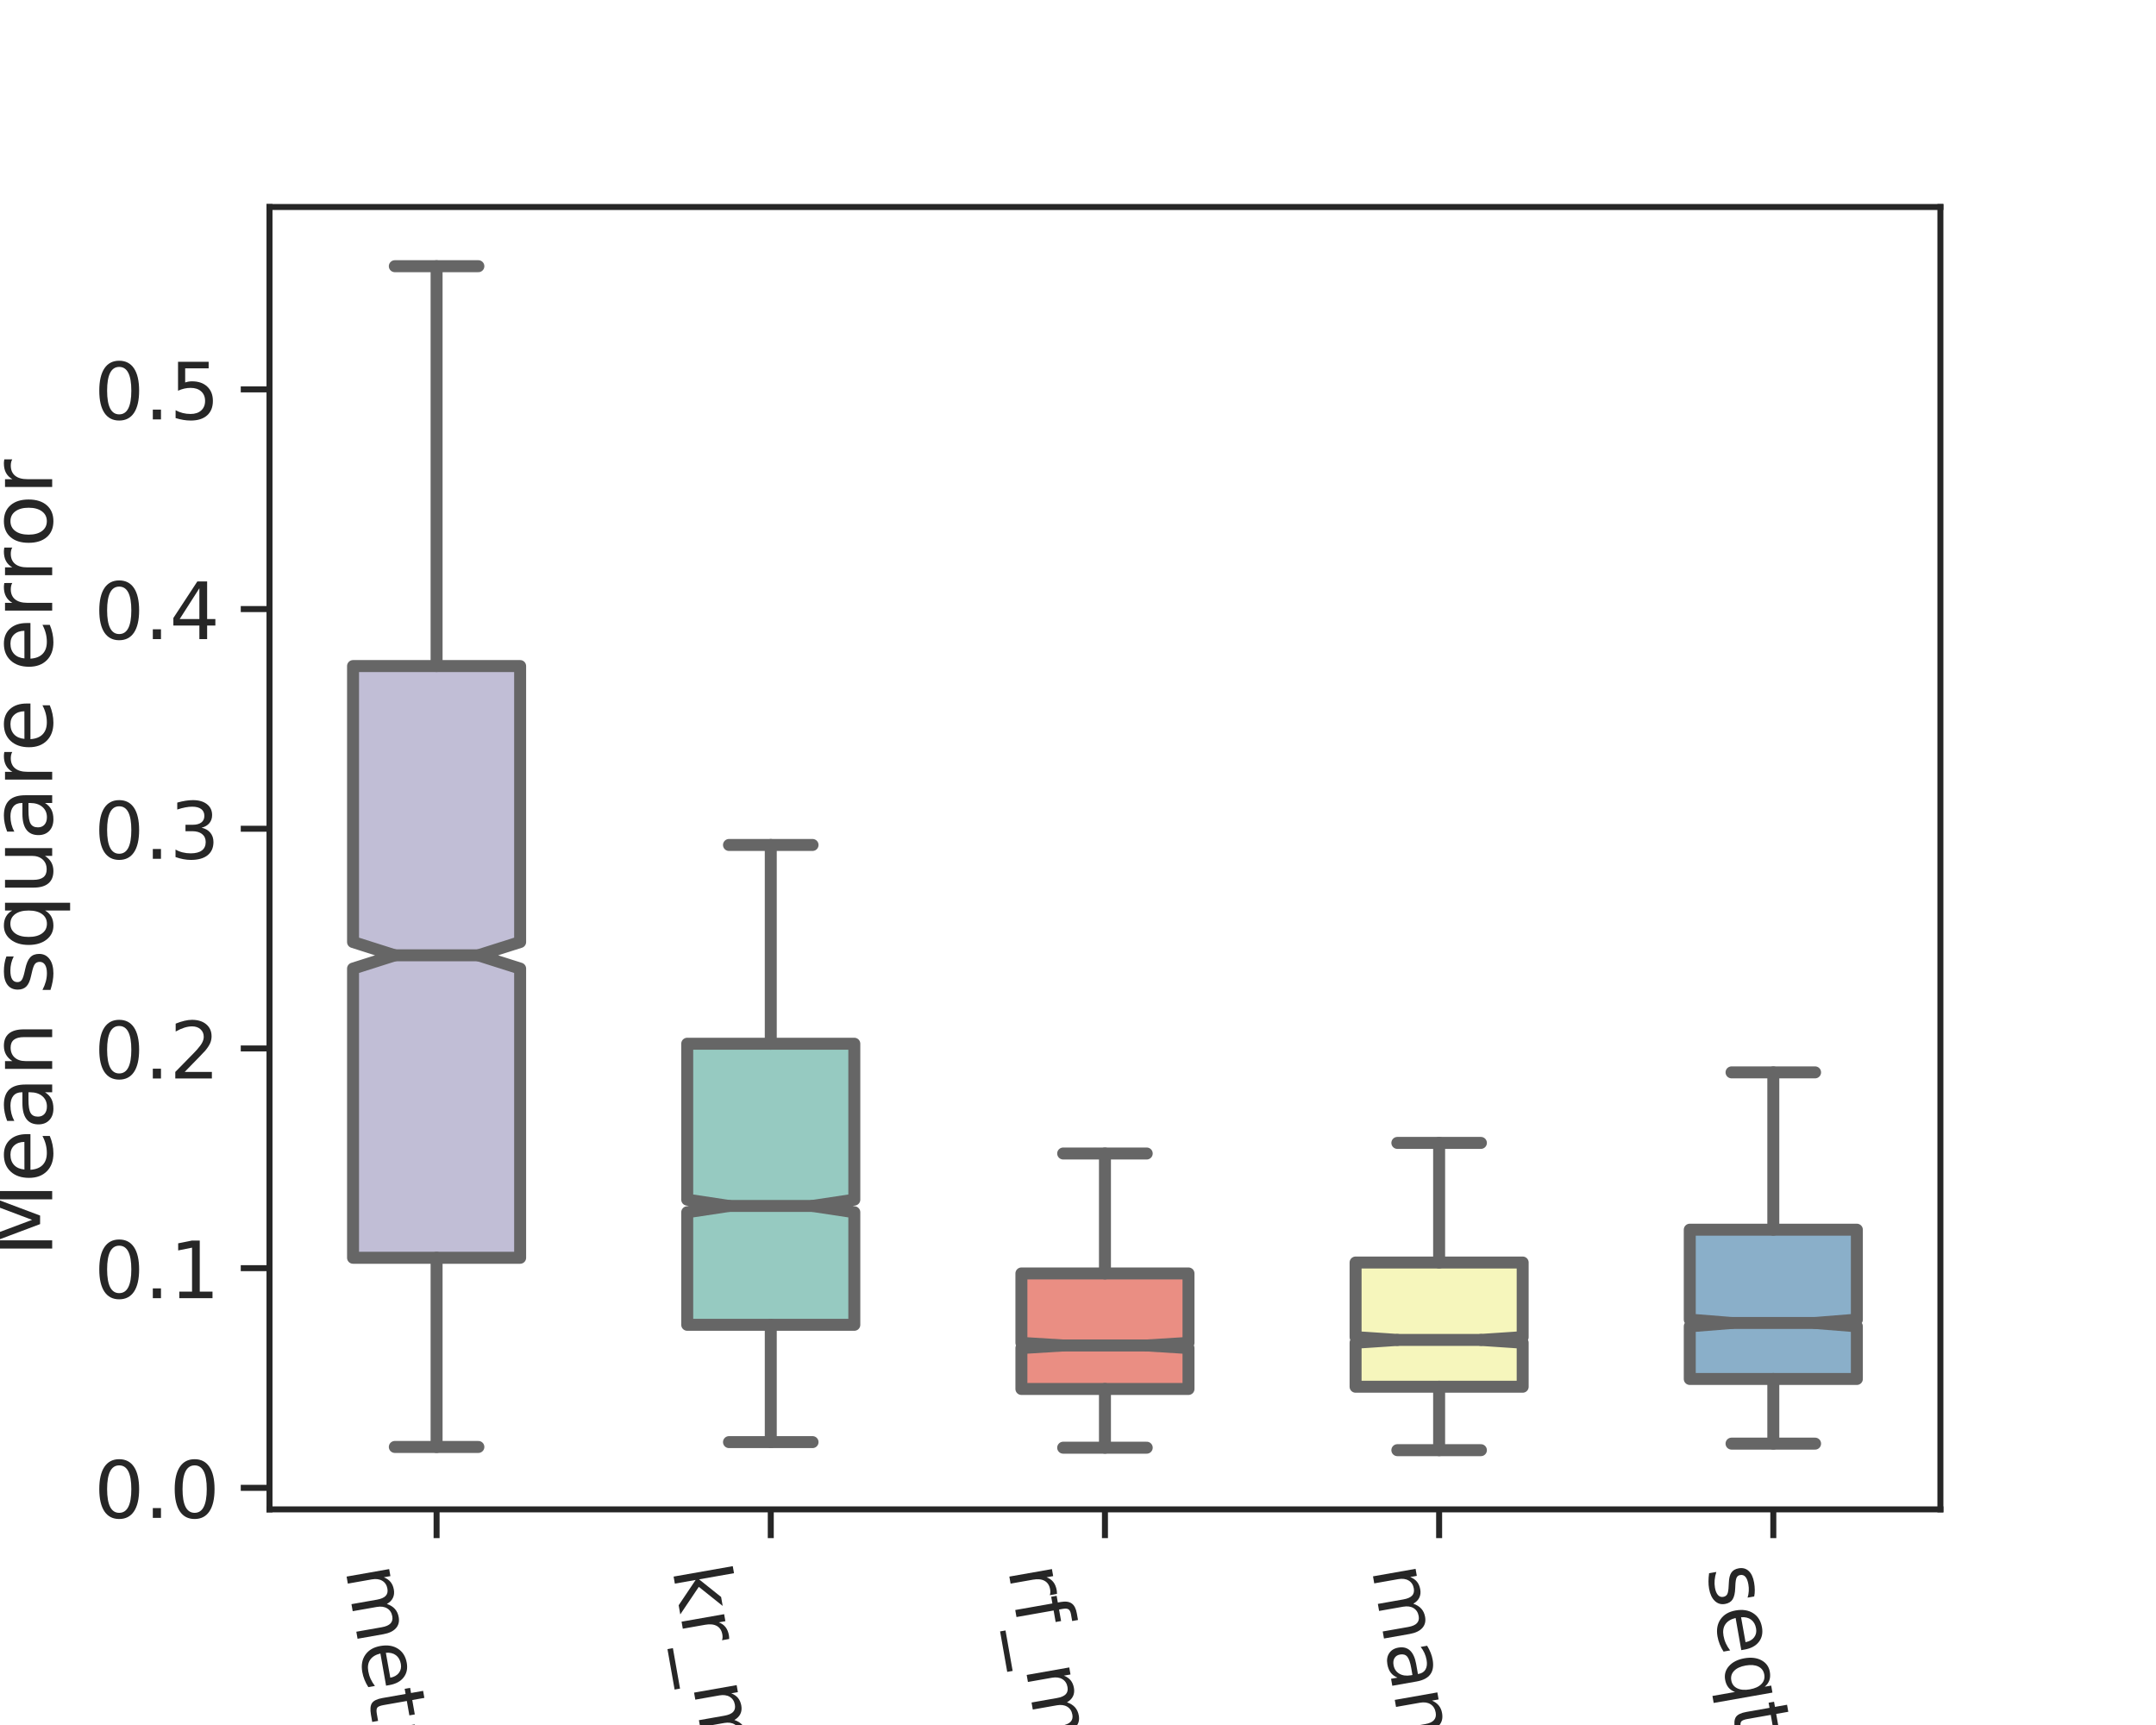 <?xml version="1.0" encoding="utf-8" standalone="no"?>
<!DOCTYPE svg PUBLIC "-//W3C//DTD SVG 1.1//EN"
  "http://www.w3.org/Graphics/SVG/1.1/DTD/svg11.dtd">
<!-- Created with matplotlib (https://matplotlib.org/) -->
<svg height="288pt" version="1.1" viewBox="0 0 360 288" width="360pt" xmlns="http://www.w3.org/2000/svg" xmlns:xlink="http://www.w3.org/1999/xlink">
 <defs>
  <style type="text/css">
*{stroke-linecap:butt;stroke-linejoin:round;}
  </style>
 </defs>
 <g id="figure_1">
  <g id="patch_1">
   <path d="M 0 288 
L 360 288 
L 360 0 
L 0 0 
z
" style="fill:#ffffff;"/>
  </g>
  <g id="axes_1">
   <g id="patch_2">
    <path d="M 45 252 
L 324 252 
L 324 34.56 
L 45 34.56 
z
" style="fill:#ffffff;"/>
   </g>
   <g id="matplotlib.axis_1">
    <g id="xtick_1">
     <g id="line2d_1">
      <defs>
       <path d="M 0 0 
L 0 4.8 
" id="m77885a15df" style="stroke:#262626;"/>
      </defs>
      <g>
       <use style="fill:#262626;stroke:#262626;" x="72.9" xlink:href="#m77885a15df" y="252"/>
      </g>
     </g>
     <g id="text_1">
      <!-- metakrr_sk_gcnn_10 -->
      <defs>
       <path d="M 52 44.188 
Q 55.375 50.25 60.062 53.125 
Q 64.75 56 71.094 56 
Q 79.641 56 84.281 50.016 
Q 88.922 44.047 88.922 33.016 
L 88.922 0 
L 79.891 0 
L 79.891 32.719 
Q 79.891 40.578 77.094 44.375 
Q 74.312 48.188 68.609 48.188 
Q 61.625 48.188 57.562 43.547 
Q 53.516 38.922 53.516 30.906 
L 53.516 0 
L 44.484 0 
L 44.484 32.719 
Q 44.484 40.625 41.703 44.406 
Q 38.922 48.188 33.109 48.188 
Q 26.219 48.188 22.156 43.531 
Q 18.109 38.875 18.109 30.906 
L 18.109 0 
L 9.078 0 
L 9.078 54.688 
L 18.109 54.688 
L 18.109 46.188 
Q 21.188 51.219 25.484 53.609 
Q 29.781 56 35.688 56 
Q 41.656 56 45.828 52.969 
Q 50 49.953 52 44.188 
z
" id="DejaVuSans-109"/>
       <path d="M 56.203 29.594 
L 56.203 25.203 
L 14.891 25.203 
Q 15.484 15.922 20.484 11.062 
Q 25.484 6.203 34.422 6.203 
Q 39.594 6.203 44.453 7.469 
Q 49.312 8.734 54.109 11.281 
L 54.109 2.781 
Q 49.266 0.734 44.188 -0.344 
Q 39.109 -1.422 33.891 -1.422 
Q 20.797 -1.422 13.156 6.188 
Q 5.516 13.812 5.516 26.812 
Q 5.516 40.234 12.766 48.109 
Q 20.016 56 32.328 56 
Q 43.359 56 49.781 48.891 
Q 56.203 41.797 56.203 29.594 
z
M 47.219 32.234 
Q 47.125 39.594 43.094 43.984 
Q 39.062 48.391 32.422 48.391 
Q 24.906 48.391 20.391 44.141 
Q 15.875 39.891 15.188 32.172 
z
" id="DejaVuSans-101"/>
       <path d="M 18.312 70.219 
L 18.312 54.688 
L 36.812 54.688 
L 36.812 47.703 
L 18.312 47.703 
L 18.312 18.016 
Q 18.312 11.328 20.141 9.422 
Q 21.969 7.516 27.594 7.516 
L 36.812 7.516 
L 36.812 0 
L 27.594 0 
Q 17.188 0 13.234 3.875 
Q 9.281 7.766 9.281 18.016 
L 9.281 47.703 
L 2.688 47.703 
L 2.688 54.688 
L 9.281 54.688 
L 9.281 70.219 
z
" id="DejaVuSans-116"/>
       <path d="M 34.281 27.484 
Q 23.391 27.484 19.188 25 
Q 14.984 22.516 14.984 16.5 
Q 14.984 11.719 18.141 8.906 
Q 21.297 6.109 26.703 6.109 
Q 34.188 6.109 38.703 11.406 
Q 43.219 16.703 43.219 25.484 
L 43.219 27.484 
z
M 52.203 31.203 
L 52.203 0 
L 43.219 0 
L 43.219 8.297 
Q 40.141 3.328 35.547 0.953 
Q 30.953 -1.422 24.312 -1.422 
Q 15.922 -1.422 10.953 3.297 
Q 6 8.016 6 15.922 
Q 6 25.141 12.172 29.828 
Q 18.359 34.516 30.609 34.516 
L 43.219 34.516 
L 43.219 35.406 
Q 43.219 41.609 39.141 45 
Q 35.062 48.391 27.688 48.391 
Q 23 48.391 18.547 47.266 
Q 14.109 46.141 10.016 43.891 
L 10.016 52.203 
Q 14.938 54.109 19.578 55.047 
Q 24.219 56 28.609 56 
Q 40.484 56 46.344 49.844 
Q 52.203 43.703 52.203 31.203 
z
" id="DejaVuSans-97"/>
       <path d="M 9.078 75.984 
L 18.109 75.984 
L 18.109 31.109 
L 44.922 54.688 
L 56.391 54.688 
L 27.391 29.109 
L 57.625 0 
L 45.906 0 
L 18.109 26.703 
L 18.109 0 
L 9.078 0 
z
" id="DejaVuSans-107"/>
       <path d="M 41.109 46.297 
Q 39.594 47.172 37.812 47.578 
Q 36.031 48 33.891 48 
Q 26.266 48 22.188 43.047 
Q 18.109 38.094 18.109 28.812 
L 18.109 0 
L 9.078 0 
L 9.078 54.688 
L 18.109 54.688 
L 18.109 46.188 
Q 20.953 51.172 25.484 53.578 
Q 30.031 56 36.531 56 
Q 37.453 56 38.578 55.875 
Q 39.703 55.766 41.062 55.516 
z
" id="DejaVuSans-114"/>
       <path d="M 50.984 -16.609 
L 50.984 -23.578 
L -0.984 -23.578 
L -0.984 -16.609 
z
" id="DejaVuSans-95"/>
       <path d="M 44.281 53.078 
L 44.281 44.578 
Q 40.484 46.531 36.375 47.5 
Q 32.281 48.484 27.875 48.484 
Q 21.188 48.484 17.844 46.438 
Q 14.5 44.391 14.5 40.281 
Q 14.5 37.156 16.891 35.375 
Q 19.281 33.594 26.516 31.984 
L 29.594 31.297 
Q 39.156 29.25 43.188 25.516 
Q 47.219 21.781 47.219 15.094 
Q 47.219 7.469 41.188 3.016 
Q 35.156 -1.422 24.609 -1.422 
Q 20.219 -1.422 15.453 -0.562 
Q 10.688 0.297 5.422 2 
L 5.422 11.281 
Q 10.406 8.688 15.234 7.391 
Q 20.062 6.109 24.812 6.109 
Q 31.156 6.109 34.562 8.281 
Q 37.984 10.453 37.984 14.406 
Q 37.984 18.062 35.516 20.016 
Q 33.062 21.969 24.703 23.781 
L 21.578 24.516 
Q 13.234 26.266 9.516 29.906 
Q 5.812 33.547 5.812 39.891 
Q 5.812 47.609 11.281 51.797 
Q 16.75 56 26.812 56 
Q 31.781 56 36.172 55.266 
Q 40.578 54.547 44.281 53.078 
z
" id="DejaVuSans-115"/>
       <path d="M 45.406 27.984 
Q 45.406 37.75 41.375 43.109 
Q 37.359 48.484 30.078 48.484 
Q 22.859 48.484 18.828 43.109 
Q 14.797 37.75 14.797 27.984 
Q 14.797 18.266 18.828 12.891 
Q 22.859 7.516 30.078 7.516 
Q 37.359 7.516 41.375 12.891 
Q 45.406 18.266 45.406 27.984 
z
M 54.391 6.781 
Q 54.391 -7.172 48.188 -13.984 
Q 42 -20.797 29.203 -20.797 
Q 24.469 -20.797 20.266 -20.094 
Q 16.062 -19.391 12.109 -17.922 
L 12.109 -9.188 
Q 16.062 -11.328 19.922 -12.344 
Q 23.781 -13.375 27.781 -13.375 
Q 36.625 -13.375 41.016 -8.766 
Q 45.406 -4.156 45.406 5.172 
L 45.406 9.625 
Q 42.625 4.781 38.281 2.391 
Q 33.938 0 27.875 0 
Q 17.828 0 11.672 7.656 
Q 5.516 15.328 5.516 27.984 
Q 5.516 40.672 11.672 48.328 
Q 17.828 56 27.875 56 
Q 33.938 56 38.281 53.609 
Q 42.625 51.219 45.406 46.391 
L 45.406 54.688 
L 54.391 54.688 
z
" id="DejaVuSans-103"/>
       <path d="M 48.781 52.594 
L 48.781 44.188 
Q 44.969 46.297 41.141 47.344 
Q 37.312 48.391 33.406 48.391 
Q 24.656 48.391 19.812 42.844 
Q 14.984 37.312 14.984 27.297 
Q 14.984 17.281 19.812 11.734 
Q 24.656 6.203 33.406 6.203 
Q 37.312 6.203 41.141 7.25 
Q 44.969 8.297 48.781 10.406 
L 48.781 2.094 
Q 45.016 0.344 40.984 -0.531 
Q 36.969 -1.422 32.422 -1.422 
Q 20.062 -1.422 12.781 6.344 
Q 5.516 14.109 5.516 27.297 
Q 5.516 40.672 12.859 48.328 
Q 20.219 56 33.016 56 
Q 37.156 56 41.109 55.141 
Q 45.062 54.297 48.781 52.594 
z
" id="DejaVuSans-99"/>
       <path d="M 54.891 33.016 
L 54.891 0 
L 45.906 0 
L 45.906 32.719 
Q 45.906 40.484 42.875 44.328 
Q 39.844 48.188 33.797 48.188 
Q 26.516 48.188 22.312 43.547 
Q 18.109 38.922 18.109 30.906 
L 18.109 0 
L 9.078 0 
L 9.078 54.688 
L 18.109 54.688 
L 18.109 46.188 
Q 21.344 51.125 25.703 53.562 
Q 30.078 56 35.797 56 
Q 45.219 56 50.047 50.172 
Q 54.891 44.344 54.891 33.016 
z
" id="DejaVuSans-110"/>
       <path d="M 12.406 8.297 
L 28.516 8.297 
L 28.516 63.922 
L 10.984 60.406 
L 10.984 69.391 
L 28.422 72.906 
L 38.281 72.906 
L 38.281 8.297 
L 54.391 8.297 
L 54.391 0 
L 12.406 0 
z
" id="DejaVuSans-49"/>
       <path d="M 31.781 66.406 
Q 24.172 66.406 20.328 58.906 
Q 16.5 51.422 16.5 36.375 
Q 16.5 21.391 20.328 13.891 
Q 24.172 6.391 31.781 6.391 
Q 39.453 6.391 43.281 13.891 
Q 47.125 21.391 47.125 36.375 
Q 47.125 51.422 43.281 58.906 
Q 39.453 66.406 31.781 66.406 
z
M 31.781 74.219 
Q 44.047 74.219 50.516 64.516 
Q 56.984 54.828 56.984 36.375 
Q 56.984 17.969 50.516 8.266 
Q 44.047 -1.422 31.781 -1.422 
Q 19.531 -1.422 13.062 8.266 
Q 6.594 17.969 6.594 36.375 
Q 6.594 54.828 13.062 64.516 
Q 19.531 74.219 31.781 74.219 
z
" id="DejaVuSans-48"/>
      </defs>
      <g style="fill:#262626;" transform="translate(57.666 262.042)rotate(-280)scale(0.132 -0.132)">
       <use xlink:href="#DejaVuSans-109"/>
       <use x="97.412" xlink:href="#DejaVuSans-101"/>
       <use x="158.936" xlink:href="#DejaVuSans-116"/>
       <use x="198.145" xlink:href="#DejaVuSans-97"/>
       <use x="259.424" xlink:href="#DejaVuSans-107"/>
       <use x="317.334" xlink:href="#DejaVuSans-114"/>
       <use x="358.432" xlink:href="#DejaVuSans-114"/>
       <use x="399.545" xlink:href="#DejaVuSans-95"/>
       <use x="449.545" xlink:href="#DejaVuSans-115"/>
       <use x="501.645" xlink:href="#DejaVuSans-107"/>
       <use x="559.555" xlink:href="#DejaVuSans-95"/>
       <use x="609.555" xlink:href="#DejaVuSans-103"/>
       <use x="673.031" xlink:href="#DejaVuSans-99"/>
       <use x="728.012" xlink:href="#DejaVuSans-110"/>
       <use x="791.391" xlink:href="#DejaVuSans-110"/>
       <use x="854.77" xlink:href="#DejaVuSans-95"/>
       <use x="904.77" xlink:href="#DejaVuSans-49"/>
       <use x="968.393" xlink:href="#DejaVuSans-48"/>
      </g>
     </g>
    </g>
    <g id="xtick_2">
     <g id="line2d_2">
      <g>
       <use style="fill:#262626;stroke:#262626;" x="128.7" xlink:href="#m77885a15df" y="252"/>
      </g>
     </g>
     <g id="text_2">
      <!-- kr_morgan_circular_10 -->
      <defs>
       <path d="M 30.609 48.391 
Q 23.391 48.391 19.188 42.75 
Q 14.984 37.109 14.984 27.297 
Q 14.984 17.484 19.156 11.844 
Q 23.344 6.203 30.609 6.203 
Q 37.797 6.203 41.984 11.859 
Q 46.188 17.531 46.188 27.297 
Q 46.188 37.016 41.984 42.703 
Q 37.797 48.391 30.609 48.391 
z
M 30.609 56 
Q 42.328 56 49.016 48.375 
Q 55.719 40.766 55.719 27.297 
Q 55.719 13.875 49.016 6.219 
Q 42.328 -1.422 30.609 -1.422 
Q 18.844 -1.422 12.172 6.219 
Q 5.516 13.875 5.516 27.297 
Q 5.516 40.766 12.172 48.375 
Q 18.844 56 30.609 56 
z
" id="DejaVuSans-111"/>
       <path d="M 9.422 54.688 
L 18.406 54.688 
L 18.406 0 
L 9.422 0 
z
M 9.422 75.984 
L 18.406 75.984 
L 18.406 64.594 
L 9.422 64.594 
z
" id="DejaVuSans-105"/>
       <path d="M 8.5 21.578 
L 8.5 54.688 
L 17.484 54.688 
L 17.484 21.922 
Q 17.484 14.156 20.5 10.266 
Q 23.531 6.391 29.594 6.391 
Q 36.859 6.391 41.078 11.031 
Q 45.312 15.672 45.312 23.688 
L 45.312 54.688 
L 54.297 54.688 
L 54.297 0 
L 45.312 0 
L 45.312 8.406 
Q 42.047 3.422 37.719 1 
Q 33.406 -1.422 27.688 -1.422 
Q 18.266 -1.422 13.375 4.438 
Q 8.5 10.297 8.5 21.578 
z
M 31.109 56 
z
" id="DejaVuSans-117"/>
       <path d="M 9.422 75.984 
L 18.406 75.984 
L 18.406 0 
L 9.422 0 
z
" id="DejaVuSans-108"/>
      </defs>
      <g style="fill:#262626;" transform="translate(112.269 262.042)rotate(-280)scale(0.132 -0.132)">
       <use xlink:href="#DejaVuSans-107"/>
       <use x="57.91" xlink:href="#DejaVuSans-114"/>
       <use x="99.023" xlink:href="#DejaVuSans-95"/>
       <use x="149.023" xlink:href="#DejaVuSans-109"/>
       <use x="246.436" xlink:href="#DejaVuSans-111"/>
       <use x="307.617" xlink:href="#DejaVuSans-114"/>
       <use x="348.715" xlink:href="#DejaVuSans-103"/>
       <use x="412.191" xlink:href="#DejaVuSans-97"/>
       <use x="473.471" xlink:href="#DejaVuSans-110"/>
       <use x="536.85" xlink:href="#DejaVuSans-95"/>
       <use x="586.85" xlink:href="#DejaVuSans-99"/>
       <use x="641.83" xlink:href="#DejaVuSans-105"/>
       <use x="669.613" xlink:href="#DejaVuSans-114"/>
       <use x="710.695" xlink:href="#DejaVuSans-99"/>
       <use x="765.676" xlink:href="#DejaVuSans-117"/>
       <use x="829.055" xlink:href="#DejaVuSans-108"/>
       <use x="856.838" xlink:href="#DejaVuSans-97"/>
       <use x="918.117" xlink:href="#DejaVuSans-114"/>
       <use x="959.23" xlink:href="#DejaVuSans-95"/>
       <use x="1009.23" xlink:href="#DejaVuSans-49"/>
       <use x="1072.854" xlink:href="#DejaVuSans-48"/>
      </g>
     </g>
    </g>
    <g id="xtick_3">
     <g id="line2d_3">
      <g>
       <use style="fill:#262626;stroke:#262626;" x="184.5" xlink:href="#m77885a15df" y="252"/>
      </g>
     </g>
     <g id="text_3">
      <!-- rf_morgan_circular_10 -->
      <defs>
       <path d="M 37.109 75.984 
L 37.109 68.5 
L 28.516 68.5 
Q 23.688 68.5 21.797 66.547 
Q 19.922 64.594 19.922 59.516 
L 19.922 54.688 
L 34.719 54.688 
L 34.719 47.703 
L 19.922 47.703 
L 19.922 0 
L 10.891 0 
L 10.891 47.703 
L 2.297 47.703 
L 2.297 54.688 
L 10.891 54.688 
L 10.891 58.5 
Q 10.891 67.625 15.141 71.797 
Q 19.391 75.984 28.609 75.984 
z
" id="DejaVuSans-102"/>
      </defs>
      <g style="fill:#262626;" transform="translate(168.329 262.042)rotate(-280)scale(0.132 -0.132)">
       <use xlink:href="#DejaVuSans-114"/>
       <use x="41.113" xlink:href="#DejaVuSans-102"/>
       <use x="76.318" xlink:href="#DejaVuSans-95"/>
       <use x="126.318" xlink:href="#DejaVuSans-109"/>
       <use x="223.73" xlink:href="#DejaVuSans-111"/>
       <use x="284.912" xlink:href="#DejaVuSans-114"/>
       <use x="326.01" xlink:href="#DejaVuSans-103"/>
       <use x="389.486" xlink:href="#DejaVuSans-97"/>
       <use x="450.766" xlink:href="#DejaVuSans-110"/>
       <use x="514.145" xlink:href="#DejaVuSans-95"/>
       <use x="564.145" xlink:href="#DejaVuSans-99"/>
       <use x="619.125" xlink:href="#DejaVuSans-105"/>
       <use x="646.908" xlink:href="#DejaVuSans-114"/>
       <use x="687.99" xlink:href="#DejaVuSans-99"/>
       <use x="742.971" xlink:href="#DejaVuSans-117"/>
       <use x="806.35" xlink:href="#DejaVuSans-108"/>
       <use x="834.133" xlink:href="#DejaVuSans-97"/>
       <use x="895.412" xlink:href="#DejaVuSans-114"/>
       <use x="936.525" xlink:href="#DejaVuSans-95"/>
       <use x="986.525" xlink:href="#DejaVuSans-49"/>
       <use x="1050.148" xlink:href="#DejaVuSans-48"/>
      </g>
     </g>
    </g>
    <g id="xtick_4">
     <g id="line2d_4">
      <g>
       <use style="fill:#262626;stroke:#262626;" x="240.3" xlink:href="#m77885a15df" y="252"/>
      </g>
     </g>
     <g id="text_4">
      <!-- mann_cnn_10 -->
      <g style="fill:#262626;" transform="translate(229.05 262.001)rotate(-280)scale(0.132 -0.132)">
       <use xlink:href="#DejaVuSans-109"/>
       <use x="97.412" xlink:href="#DejaVuSans-97"/>
       <use x="158.691" xlink:href="#DejaVuSans-110"/>
       <use x="222.07" xlink:href="#DejaVuSans-110"/>
       <use x="285.449" xlink:href="#DejaVuSans-95"/>
       <use x="335.449" xlink:href="#DejaVuSans-99"/>
       <use x="390.43" xlink:href="#DejaVuSans-110"/>
       <use x="453.809" xlink:href="#DejaVuSans-110"/>
       <use x="517.188" xlink:href="#DejaVuSans-95"/>
       <use x="567.188" xlink:href="#DejaVuSans-49"/>
       <use x="630.811" xlink:href="#DejaVuSans-48"/>
      </g>
     </g>
    </g>
    <g id="xtick_5">
     <g id="line2d_5">
      <g>
       <use style="fill:#262626;stroke:#262626;" x="296.1" xlink:href="#m77885a15df" y="252"/>
      </g>
     </g>
     <g id="text_5">
      <!-- seqtoseq__10 -->
      <defs>
       <path d="M 14.797 27.297 
Q 14.797 17.391 18.875 11.75 
Q 22.953 6.109 30.078 6.109 
Q 37.203 6.109 41.297 11.75 
Q 45.406 17.391 45.406 27.297 
Q 45.406 37.203 41.297 42.844 
Q 37.203 48.484 30.078 48.484 
Q 22.953 48.484 18.875 42.844 
Q 14.797 37.203 14.797 27.297 
z
M 45.406 8.203 
Q 42.578 3.328 38.25 0.953 
Q 33.938 -1.422 27.875 -1.422 
Q 17.969 -1.422 11.734 6.484 
Q 5.516 14.406 5.516 27.297 
Q 5.516 40.188 11.734 48.094 
Q 17.969 56 27.875 56 
Q 33.938 56 38.25 53.625 
Q 42.578 51.266 45.406 46.391 
L 45.406 54.688 
L 54.391 54.688 
L 54.391 -20.797 
L 45.406 -20.797 
z
" id="DejaVuSans-113"/>
      </defs>
      <g style="fill:#262626;" transform="translate(284.994 262.001)rotate(-280)scale(0.132 -0.132)">
       <use xlink:href="#DejaVuSans-115"/>
       <use x="52.1" xlink:href="#DejaVuSans-101"/>
       <use x="113.623" xlink:href="#DejaVuSans-113"/>
       <use x="177.1" xlink:href="#DejaVuSans-116"/>
       <use x="216.309" xlink:href="#DejaVuSans-111"/>
       <use x="277.49" xlink:href="#DejaVuSans-115"/>
       <use x="329.59" xlink:href="#DejaVuSans-101"/>
       <use x="391.113" xlink:href="#DejaVuSans-113"/>
       <use x="454.59" xlink:href="#DejaVuSans-95"/>
       <use x="504.59" xlink:href="#DejaVuSans-95"/>
       <use x="554.59" xlink:href="#DejaVuSans-49"/>
       <use x="618.213" xlink:href="#DejaVuSans-48"/>
      </g>
     </g>
    </g>
    <g id="text_6">
     <!-- method -->
     <defs>
      <path d="M 54.891 33.016 
L 54.891 0 
L 45.906 0 
L 45.906 32.719 
Q 45.906 40.484 42.875 44.328 
Q 39.844 48.188 33.797 48.188 
Q 26.516 48.188 22.312 43.547 
Q 18.109 38.922 18.109 30.906 
L 18.109 0 
L 9.078 0 
L 9.078 75.984 
L 18.109 75.984 
L 18.109 46.188 
Q 21.344 51.125 25.703 53.562 
Q 30.078 56 35.797 56 
Q 45.219 56 50.047 50.172 
Q 54.891 44.344 54.891 33.016 
z
" id="DejaVuSans-104"/>
      <path d="M 45.406 46.391 
L 45.406 75.984 
L 54.391 75.984 
L 54.391 0 
L 45.406 0 
L 45.406 8.203 
Q 42.578 3.328 38.25 0.953 
Q 33.938 -1.422 27.875 -1.422 
Q 17.969 -1.422 11.734 6.484 
Q 5.516 14.406 5.516 27.297 
Q 5.516 40.188 11.734 48.094 
Q 17.969 56 27.875 56 
Q 33.938 56 38.25 53.625 
Q 42.578 51.266 45.406 46.391 
z
M 14.797 27.297 
Q 14.797 17.391 18.875 11.75 
Q 22.953 6.109 30.078 6.109 
Q 37.203 6.109 41.297 11.75 
Q 45.406 17.391 45.406 27.297 
Q 45.406 37.203 41.297 42.844 
Q 37.203 48.484 30.078 48.484 
Q 22.953 48.484 18.875 42.844 
Q 14.797 37.203 14.797 27.297 
z
" id="DejaVuSans-100"/>
     </defs>
     <g style="fill:#262626;" transform="translate(156.695 425.259)scale(0.144 -0.144)">
      <use xlink:href="#DejaVuSans-109"/>
      <use x="97.412" xlink:href="#DejaVuSans-101"/>
      <use x="158.936" xlink:href="#DejaVuSans-116"/>
      <use x="198.145" xlink:href="#DejaVuSans-104"/>
      <use x="261.523" xlink:href="#DejaVuSans-111"/>
      <use x="322.705" xlink:href="#DejaVuSans-100"/>
     </g>
    </g>
   </g>
   <g id="matplotlib.axis_2">
    <g id="ytick_1">
     <g id="line2d_6">
      <defs>
       <path d="M 0 0 
L -4.8 0 
" id="m500f9cd022" style="stroke:#262626;"/>
      </defs>
      <g>
       <use style="fill:#262626;stroke:#262626;" x="45" xlink:href="#m500f9cd022" y="248.405"/>
      </g>
     </g>
     <g id="text_7">
      <!-- 0.0 -->
      <defs>
       <path d="M 10.688 12.406 
L 21 12.406 
L 21 0 
L 10.688 0 
z
" id="DejaVuSans-46"/>
      </defs>
      <g style="fill:#262626;" transform="translate(15.708 253.42)scale(0.132 -0.132)">
       <use xlink:href="#DejaVuSans-48"/>
       <use x="63.623" xlink:href="#DejaVuSans-46"/>
       <use x="95.41" xlink:href="#DejaVuSans-48"/>
      </g>
     </g>
    </g>
    <g id="ytick_2">
     <g id="line2d_7">
      <g>
       <use style="fill:#262626;stroke:#262626;" x="45" xlink:href="#m500f9cd022" y="211.726"/>
      </g>
     </g>
     <g id="text_8">
      <!-- 0.1 -->
      <g style="fill:#262626;" transform="translate(15.708 216.741)scale(0.132 -0.132)">
       <use xlink:href="#DejaVuSans-48"/>
       <use x="63.623" xlink:href="#DejaVuSans-46"/>
       <use x="95.41" xlink:href="#DejaVuSans-49"/>
      </g>
     </g>
    </g>
    <g id="ytick_3">
     <g id="line2d_8">
      <g>
       <use style="fill:#262626;stroke:#262626;" x="45" xlink:href="#m500f9cd022" y="175.047"/>
      </g>
     </g>
     <g id="text_9">
      <!-- 0.2 -->
      <defs>
       <path d="M 19.188 8.297 
L 53.609 8.297 
L 53.609 0 
L 7.328 0 
L 7.328 8.297 
Q 12.938 14.109 22.625 23.891 
Q 32.328 33.688 34.812 36.531 
Q 39.547 41.844 41.422 45.531 
Q 43.312 49.219 43.312 52.781 
Q 43.312 58.594 39.234 62.25 
Q 35.156 65.922 28.609 65.922 
Q 23.969 65.922 18.812 64.312 
Q 13.672 62.703 7.812 59.422 
L 7.812 69.391 
Q 13.766 71.781 18.938 73 
Q 24.125 74.219 28.422 74.219 
Q 39.75 74.219 46.484 68.547 
Q 53.219 62.891 53.219 53.422 
Q 53.219 48.922 51.531 44.891 
Q 49.859 40.875 45.406 35.406 
Q 44.188 33.984 37.641 27.219 
Q 31.109 20.453 19.188 8.297 
z
" id="DejaVuSans-50"/>
      </defs>
      <g style="fill:#262626;" transform="translate(15.708 180.062)scale(0.132 -0.132)">
       <use xlink:href="#DejaVuSans-48"/>
       <use x="63.623" xlink:href="#DejaVuSans-46"/>
       <use x="95.41" xlink:href="#DejaVuSans-50"/>
      </g>
     </g>
    </g>
    <g id="ytick_4">
     <g id="line2d_9">
      <g>
       <use style="fill:#262626;stroke:#262626;" x="45" xlink:href="#m500f9cd022" y="138.367"/>
      </g>
     </g>
     <g id="text_10">
      <!-- 0.3 -->
      <defs>
       <path d="M 40.578 39.312 
Q 47.656 37.797 51.625 33 
Q 55.609 28.219 55.609 21.188 
Q 55.609 10.406 48.188 4.484 
Q 40.766 -1.422 27.094 -1.422 
Q 22.516 -1.422 17.656 -0.516 
Q 12.797 0.391 7.625 2.203 
L 7.625 11.719 
Q 11.719 9.328 16.594 8.109 
Q 21.484 6.891 26.812 6.891 
Q 36.078 6.891 40.938 10.547 
Q 45.797 14.203 45.797 21.188 
Q 45.797 27.641 41.281 31.266 
Q 36.766 34.906 28.719 34.906 
L 20.219 34.906 
L 20.219 43.016 
L 29.109 43.016 
Q 36.375 43.016 40.234 45.922 
Q 44.094 48.828 44.094 54.297 
Q 44.094 59.906 40.109 62.906 
Q 36.141 65.922 28.719 65.922 
Q 24.656 65.922 20.016 65.031 
Q 15.375 64.156 9.812 62.312 
L 9.812 71.094 
Q 15.438 72.656 20.344 73.438 
Q 25.25 74.219 29.594 74.219 
Q 40.828 74.219 47.359 69.109 
Q 53.906 64.016 53.906 55.328 
Q 53.906 49.266 50.438 45.094 
Q 46.969 40.922 40.578 39.312 
z
" id="DejaVuSans-51"/>
      </defs>
      <g style="fill:#262626;" transform="translate(15.708 143.382)scale(0.132 -0.132)">
       <use xlink:href="#DejaVuSans-48"/>
       <use x="63.623" xlink:href="#DejaVuSans-46"/>
       <use x="95.41" xlink:href="#DejaVuSans-51"/>
      </g>
     </g>
    </g>
    <g id="ytick_5">
     <g id="line2d_10">
      <g>
       <use style="fill:#262626;stroke:#262626;" x="45" xlink:href="#m500f9cd022" y="101.688"/>
      </g>
     </g>
     <g id="text_11">
      <!-- 0.4 -->
      <defs>
       <path d="M 37.797 64.312 
L 12.891 25.391 
L 37.797 25.391 
z
M 35.203 72.906 
L 47.609 72.906 
L 47.609 25.391 
L 58.016 25.391 
L 58.016 17.188 
L 47.609 17.188 
L 47.609 0 
L 37.797 0 
L 37.797 17.188 
L 4.891 17.188 
L 4.891 26.703 
z
" id="DejaVuSans-52"/>
      </defs>
      <g style="fill:#262626;" transform="translate(15.708 106.703)scale(0.132 -0.132)">
       <use xlink:href="#DejaVuSans-48"/>
       <use x="63.623" xlink:href="#DejaVuSans-46"/>
       <use x="95.41" xlink:href="#DejaVuSans-52"/>
      </g>
     </g>
    </g>
    <g id="ytick_6">
     <g id="line2d_11">
      <g>
       <use style="fill:#262626;stroke:#262626;" x="45" xlink:href="#m500f9cd022" y="65.009"/>
      </g>
     </g>
     <g id="text_12">
      <!-- 0.5 -->
      <defs>
       <path d="M 10.797 72.906 
L 49.516 72.906 
L 49.516 64.594 
L 19.828 64.594 
L 19.828 46.734 
Q 21.969 47.469 24.109 47.828 
Q 26.266 48.188 28.422 48.188 
Q 40.625 48.188 47.75 41.5 
Q 54.891 34.812 54.891 23.391 
Q 54.891 11.625 47.562 5.094 
Q 40.234 -1.422 26.906 -1.422 
Q 22.312 -1.422 17.547 -0.641 
Q 12.797 0.141 7.719 1.703 
L 7.719 11.625 
Q 12.109 9.234 16.797 8.062 
Q 21.484 6.891 26.703 6.891 
Q 35.156 6.891 40.078 11.328 
Q 45.016 15.766 45.016 23.391 
Q 45.016 31 40.078 35.438 
Q 35.156 39.891 26.703 39.891 
Q 22.75 39.891 18.812 39.016 
Q 14.891 38.141 10.797 36.281 
z
" id="DejaVuSans-53"/>
      </defs>
      <g style="fill:#262626;" transform="translate(15.708 70.024)scale(0.132 -0.132)">
       <use xlink:href="#DejaVuSans-48"/>
       <use x="63.623" xlink:href="#DejaVuSans-46"/>
       <use x="95.41" xlink:href="#DejaVuSans-53"/>
      </g>
     </g>
    </g>
    <g id="text_13">
     <!-- Mean square error -->
     <defs>
      <path d="M 9.812 72.906 
L 24.516 72.906 
L 43.109 23.297 
L 61.812 72.906 
L 76.516 72.906 
L 76.516 0 
L 66.891 0 
L 66.891 64.016 
L 48.094 14.016 
L 38.188 14.016 
L 19.391 64.016 
L 19.391 0 
L 9.812 0 
z
" id="DejaVuSans-77"/>
      <path id="DejaVuSans-32"/>
     </defs>
     <g style="fill:#262626;" transform="translate(8.713 209.871)rotate(-90)scale(0.144 -0.144)">
      <use xlink:href="#DejaVuSans-77"/>
      <use x="86.279" xlink:href="#DejaVuSans-101"/>
      <use x="147.803" xlink:href="#DejaVuSans-97"/>
      <use x="209.082" xlink:href="#DejaVuSans-110"/>
      <use x="272.461" xlink:href="#DejaVuSans-32"/>
      <use x="304.248" xlink:href="#DejaVuSans-115"/>
      <use x="356.348" xlink:href="#DejaVuSans-113"/>
      <use x="419.824" xlink:href="#DejaVuSans-117"/>
      <use x="483.203" xlink:href="#DejaVuSans-97"/>
      <use x="544.482" xlink:href="#DejaVuSans-114"/>
      <use x="585.564" xlink:href="#DejaVuSans-101"/>
      <use x="647.088" xlink:href="#DejaVuSans-32"/>
      <use x="678.875" xlink:href="#DejaVuSans-101"/>
      <use x="740.398" xlink:href="#DejaVuSans-114"/>
      <use x="781.496" xlink:href="#DejaVuSans-114"/>
      <use x="822.578" xlink:href="#DejaVuSans-111"/>
      <use x="883.76" xlink:href="#DejaVuSans-114"/>
     </g>
    </g>
   </g>
   <g id="patch_3">
    <path clip-path="url(#pf55c663705)" d="M 58.95 209.994 
L 86.85 209.994 
L 86.85 161.711 
L 79.875 159.495 
L 86.85 157.279 
L 86.85 111.203 
L 58.95 111.203 
L 58.95 157.279 
L 65.925 159.495 
L 58.95 161.711 
L 58.95 209.994 
z
" style="fill:#c1bed6;stroke:#666666;stroke-linejoin:miter;stroke-width:2;"/>
   </g>
   <g id="patch_4">
    <path clip-path="url(#pf55c663705)" d="M 114.75 221.184 
L 142.65 221.184 
L 142.65 202.394 
L 135.675 201.341 
L 142.65 200.289 
L 142.65 174.257 
L 114.75 174.257 
L 114.75 200.289 
L 121.725 201.341 
L 114.75 202.394 
L 114.75 221.184 
z
" style="fill:#96cac1;stroke:#666666;stroke-linejoin:miter;stroke-width:2;"/>
   </g>
   <g id="patch_5">
    <path clip-path="url(#pf55c663705)" d="M 170.55 231.895 
L 198.45 231.895 
L 198.45 225.066 
L 191.475 224.634 
L 198.45 224.201 
L 198.45 212.611 
L 170.55 212.611 
L 170.55 224.201 
L 177.525 224.634 
L 170.55 225.066 
L 170.55 231.895 
z
" style="fill:#ea8e83;stroke:#666666;stroke-linejoin:miter;stroke-width:2;"/>
   </g>
   <g id="patch_6">
    <path clip-path="url(#pf55c663705)" d="M 226.35 231.525 
L 254.25 231.525 
L 254.25 224.174 
L 247.275 223.709 
L 254.25 223.243 
L 254.25 210.786 
L 226.35 210.786 
L 226.35 223.243 
L 233.325 223.709 
L 226.35 224.174 
L 226.35 231.525 
z
" style="fill:#f6f6bc;stroke:#666666;stroke-linejoin:miter;stroke-width:2;"/>
   </g>
   <g id="patch_7">
    <path clip-path="url(#pf55c663705)" d="M 282.15 230.226 
L 310.05 230.226 
L 310.05 221.438 
L 303.075 220.879 
L 310.05 220.32 
L 310.05 205.305 
L 282.15 205.305 
L 282.15 220.32 
L 289.125 220.879 
L 282.15 221.438 
L 282.15 230.226 
z
" style="fill:#8aafc9;stroke:#666666;stroke-linejoin:miter;stroke-width:2;"/>
   </g>
   <g id="line2d_12">
    <path clip-path="url(#pf55c663705)" d="M 72.9 209.994 
L 72.9 241.578 
" style="fill:none;stroke:#666666;stroke-linecap:round;stroke-width:2;"/>
   </g>
   <g id="line2d_13">
    <path clip-path="url(#pf55c663705)" d="M 72.9 111.203 
L 72.9 44.444 
" style="fill:none;stroke:#666666;stroke-linecap:round;stroke-width:2;"/>
   </g>
   <g id="line2d_14">
    <path clip-path="url(#pf55c663705)" d="M 65.925 241.578 
L 79.875 241.578 
" style="fill:none;stroke:#666666;stroke-linecap:round;stroke-width:2;"/>
   </g>
   <g id="line2d_15">
    <path clip-path="url(#pf55c663705)" d="M 65.925 44.444 
L 79.875 44.444 
" style="fill:none;stroke:#666666;stroke-linecap:round;stroke-width:2;"/>
   </g>
   <g id="line2d_16">
    <path clip-path="url(#pf55c663705)" d="M 128.7 221.184 
L 128.7 240.769 
" style="fill:none;stroke:#666666;stroke-linecap:round;stroke-width:2;"/>
   </g>
   <g id="line2d_17">
    <path clip-path="url(#pf55c663705)" d="M 128.7 174.257 
L 128.7 141.073 
" style="fill:none;stroke:#666666;stroke-linecap:round;stroke-width:2;"/>
   </g>
   <g id="line2d_18">
    <path clip-path="url(#pf55c663705)" d="M 121.725 240.769 
L 135.675 240.769 
" style="fill:none;stroke:#666666;stroke-linecap:round;stroke-width:2;"/>
   </g>
   <g id="line2d_19">
    <path clip-path="url(#pf55c663705)" d="M 121.725 141.073 
L 135.675 141.073 
" style="fill:none;stroke:#666666;stroke-linecap:round;stroke-width:2;"/>
   </g>
   <g id="line2d_20">
    <path clip-path="url(#pf55c663705)" d="M 184.5 231.895 
L 184.5 241.703 
" style="fill:none;stroke:#666666;stroke-linecap:round;stroke-width:2;"/>
   </g>
   <g id="line2d_21">
    <path clip-path="url(#pf55c663705)" d="M 184.5 212.611 
L 184.5 192.584 
" style="fill:none;stroke:#666666;stroke-linecap:round;stroke-width:2;"/>
   </g>
   <g id="line2d_22">
    <path clip-path="url(#pf55c663705)" d="M 177.525 241.703 
L 191.475 241.703 
" style="fill:none;stroke:#666666;stroke-linecap:round;stroke-width:2;"/>
   </g>
   <g id="line2d_23">
    <path clip-path="url(#pf55c663705)" d="M 177.525 192.584 
L 191.475 192.584 
" style="fill:none;stroke:#666666;stroke-linecap:round;stroke-width:2;"/>
   </g>
   <g id="line2d_24">
    <path clip-path="url(#pf55c663705)" d="M 240.3 231.525 
L 240.3 242.116 
" style="fill:none;stroke:#666666;stroke-linecap:round;stroke-width:2;"/>
   </g>
   <g id="line2d_25">
    <path clip-path="url(#pf55c663705)" d="M 240.3 210.786 
L 240.3 190.816 
" style="fill:none;stroke:#666666;stroke-linecap:round;stroke-width:2;"/>
   </g>
   <g id="line2d_26">
    <path clip-path="url(#pf55c663705)" d="M 233.325 242.116 
L 247.275 242.116 
" style="fill:none;stroke:#666666;stroke-linecap:round;stroke-width:2;"/>
   </g>
   <g id="line2d_27">
    <path clip-path="url(#pf55c663705)" d="M 233.325 190.816 
L 247.275 190.816 
" style="fill:none;stroke:#666666;stroke-linecap:round;stroke-width:2;"/>
   </g>
   <g id="line2d_28">
    <path clip-path="url(#pf55c663705)" d="M 296.1 230.226 
L 296.1 241.023 
" style="fill:none;stroke:#666666;stroke-linecap:round;stroke-width:2;"/>
   </g>
   <g id="line2d_29">
    <path clip-path="url(#pf55c663705)" d="M 296.1 205.305 
L 296.1 179.039 
" style="fill:none;stroke:#666666;stroke-linecap:round;stroke-width:2;"/>
   </g>
   <g id="line2d_30">
    <path clip-path="url(#pf55c663705)" d="M 289.125 241.023 
L 303.075 241.023 
" style="fill:none;stroke:#666666;stroke-linecap:round;stroke-width:2;"/>
   </g>
   <g id="line2d_31">
    <path clip-path="url(#pf55c663705)" d="M 289.125 179.039 
L 303.075 179.039 
" style="fill:none;stroke:#666666;stroke-linecap:round;stroke-width:2;"/>
   </g>
   <g id="line2d_32">
    <path clip-path="url(#pf55c663705)" d="M 65.925 159.495 
L 79.875 159.495 
" style="fill:none;stroke:#666666;stroke-linecap:round;stroke-width:2;"/>
   </g>
   <g id="line2d_33">
    <path clip-path="url(#pf55c663705)" d="M 121.725 201.341 
L 135.675 201.341 
" style="fill:none;stroke:#666666;stroke-linecap:round;stroke-width:2;"/>
   </g>
   <g id="line2d_34">
    <path clip-path="url(#pf55c663705)" d="M 177.525 224.634 
L 191.475 224.634 
" style="fill:none;stroke:#666666;stroke-linecap:round;stroke-width:2;"/>
   </g>
   <g id="line2d_35">
    <path clip-path="url(#pf55c663705)" d="M 233.325 223.709 
L 247.275 223.709 
" style="fill:none;stroke:#666666;stroke-linecap:round;stroke-width:2;"/>
   </g>
   <g id="line2d_36">
    <path clip-path="url(#pf55c663705)" d="M 289.125 220.879 
L 303.075 220.879 
" style="fill:none;stroke:#666666;stroke-linecap:round;stroke-width:2;"/>
   </g>
   <g id="patch_8">
    <path d="M 45 252 
L 45 34.56 
" style="fill:none;stroke:#262626;stroke-linecap:square;stroke-linejoin:miter;"/>
   </g>
   <g id="patch_9">
    <path d="M 324 252 
L 324 34.56 
" style="fill:none;stroke:#262626;stroke-linecap:square;stroke-linejoin:miter;"/>
   </g>
   <g id="patch_10">
    <path d="M 45 252 
L 324 252 
" style="fill:none;stroke:#262626;stroke-linecap:square;stroke-linejoin:miter;"/>
   </g>
   <g id="patch_11">
    <path d="M 45 34.56 
L 324 34.56 
" style="fill:none;stroke:#262626;stroke-linecap:square;stroke-linejoin:miter;"/>
   </g>
  </g>
 </g>
 <defs>
  <clipPath id="pf55c663705">
   <rect height="217.44" width="279" x="45" y="34.56"/>
  </clipPath>
 </defs>
</svg>
